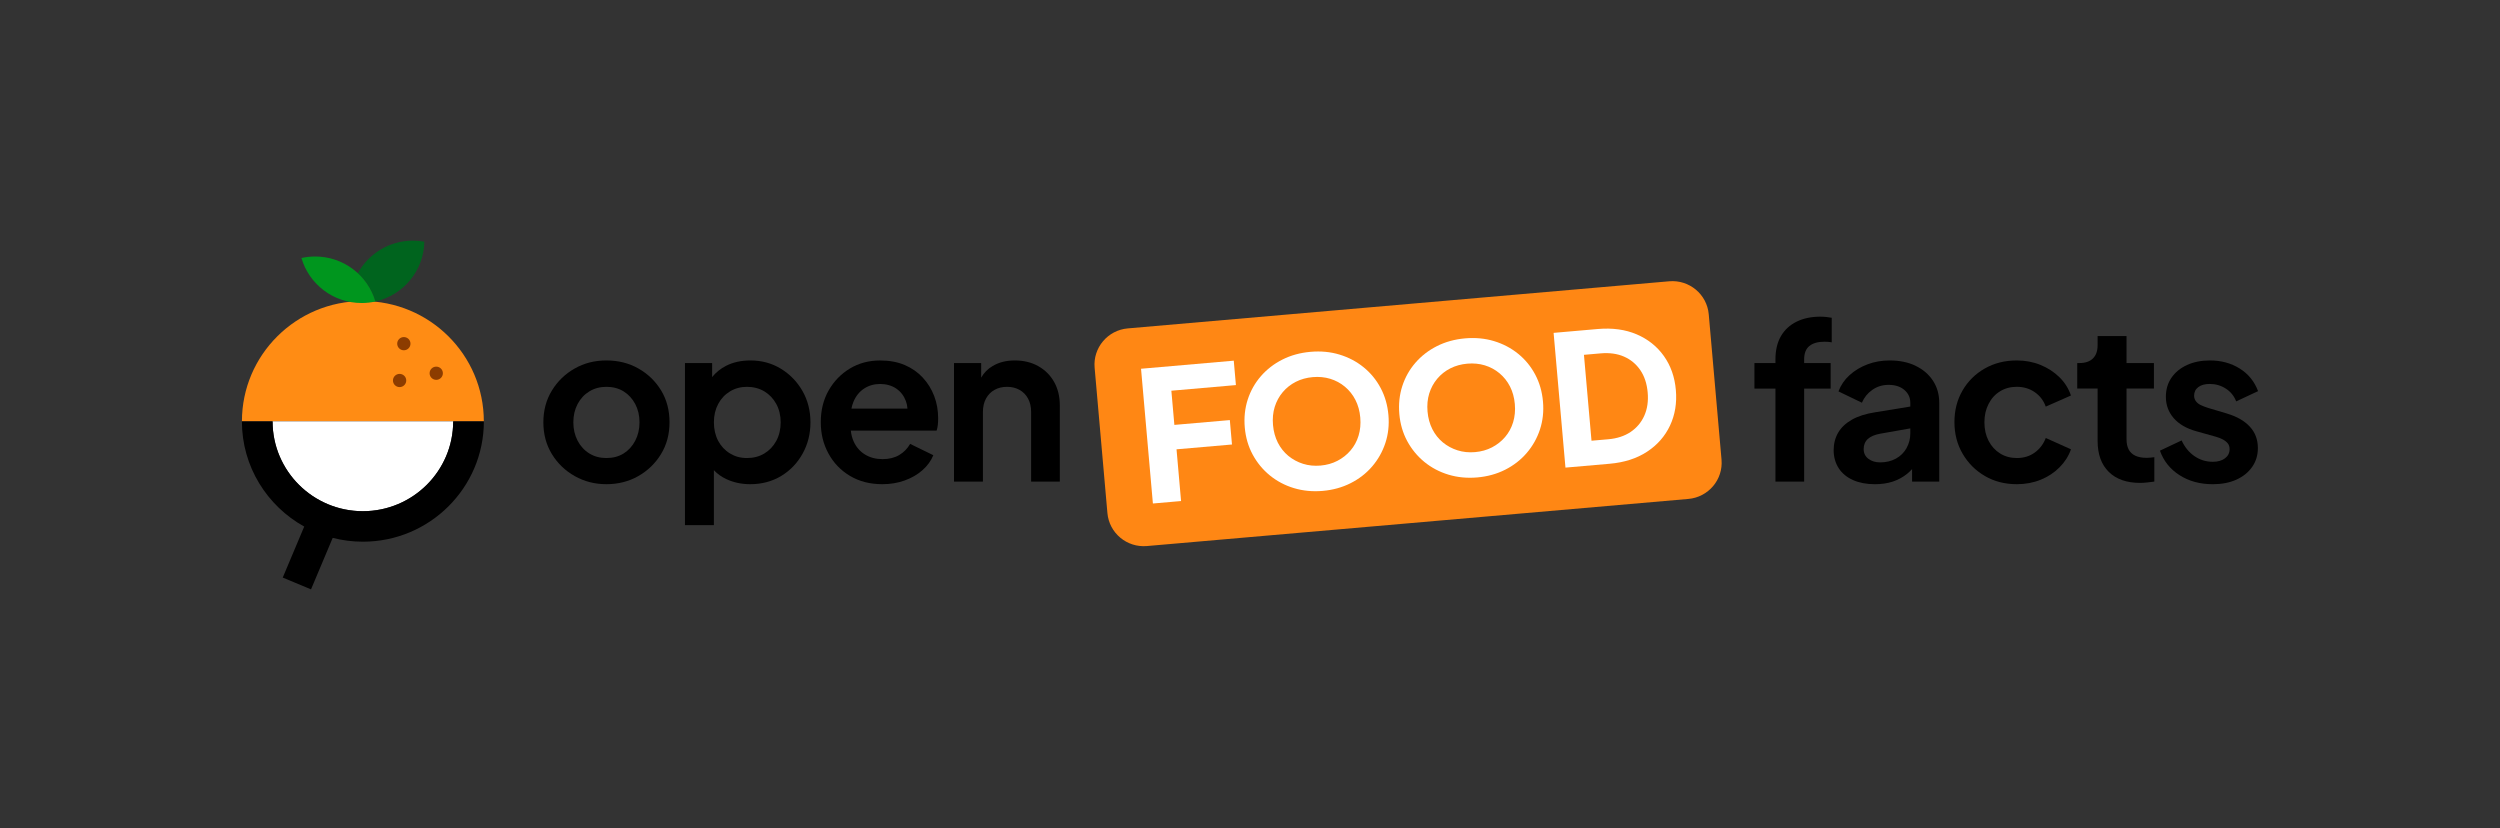 <svg xmlns="http://www.w3.org/2000/svg" width="338" height="112" fill="none" viewBox="0 0 338 112"><rect x="0" y="0" width="338" height="112" fill="#333333" stroke="none"/><path fill="#FF8714" d="M225.676 38.03L152.479 44.399C149.764 44.636 147.756 47.016 147.993 49.717L149.722 69.364C149.959 72.064 152.352 74.062 155.067 73.825L228.264 67.456C230.979 67.219 232.988 64.839 232.75 62.138L231.022 42.491C230.784 39.791 228.391 37.794 225.676 38.03Z"/><path fill="#fff" d="M155.871 68.07L154.268 49.855L166.805 48.763L167.095 52.063L158.368 52.824L158.775 57.446L166.274 56.795L166.564 60.096L159.066 60.747L159.68 67.741L155.871 68.073V68.07Z"/><path fill="#fff" d="M178.834 66.369C177.458 66.489 176.16 66.362 174.938 65.994C173.716 65.625 172.631 65.047 171.676 64.27C170.724 63.49 169.953 62.553 169.359 61.454C168.768 60.355 168.411 59.14 168.294 57.801C168.177 56.467 168.311 55.205 168.691 54.022C169.075 52.84 169.666 51.788 170.471 50.861C171.272 49.938 172.243 49.187 173.382 48.613C174.52 48.038 175.786 47.69 177.178 47.567C178.57 47.444 179.879 47.567 181.101 47.939C182.323 48.311 183.408 48.879 184.359 49.652C185.311 50.423 186.079 51.359 186.663 52.458C187.247 53.557 187.598 54.776 187.715 56.111C187.832 57.449 187.695 58.708 187.304 59.89C186.913 61.072 186.316 62.132 185.515 63.065C184.713 63.998 183.742 64.752 182.603 65.326C181.465 65.901 180.206 66.249 178.831 66.369H178.834ZM178.533 62.945C179.368 62.872 180.129 62.66 180.817 62.304C181.505 61.949 182.096 61.484 182.59 60.906C183.084 60.328 183.448 59.661 183.678 58.904C183.909 58.144 183.985 57.327 183.909 56.443C183.832 55.563 183.612 54.773 183.254 54.072C182.897 53.371 182.423 52.777 181.835 52.286C181.248 51.794 180.583 51.439 179.846 51.213C179.108 50.99 178.32 50.914 177.485 50.987C176.65 51.06 175.889 51.269 175.202 51.618C174.514 51.967 173.923 52.432 173.429 53.016C172.935 53.601 172.574 54.268 172.34 55.019C172.11 55.769 172.033 56.586 172.11 57.466C172.187 58.346 172.407 59.14 172.764 59.847C173.125 60.554 173.599 61.149 174.183 61.634C174.771 62.115 175.435 62.474 176.173 62.706C176.911 62.939 177.699 63.018 178.533 62.945Z"/><path fill="#fff" d="M199.73 64.549C198.355 64.669 197.056 64.543 195.834 64.174C194.612 63.805 193.527 63.228 192.572 62.451C191.621 61.67 190.85 60.734 190.255 59.635C189.664 58.535 189.307 57.32 189.19 55.982C189.074 54.647 189.207 53.385 189.588 52.203C189.972 51.02 190.563 49.968 191.367 49.041C192.168 48.118 193.14 47.368 194.278 46.793C195.417 46.219 196.682 45.87 198.074 45.747C199.467 45.627 200.775 45.747 201.997 46.119C203.219 46.491 204.304 47.059 205.256 47.833C206.207 48.603 206.975 49.539 207.56 50.639C208.144 51.738 208.494 52.956 208.611 54.291C208.728 55.63 208.591 56.888 208.201 58.07C207.81 59.256 207.212 60.312 206.411 61.245C205.61 62.178 204.638 62.932 203.5 63.507C202.361 64.081 201.103 64.43 199.727 64.549H199.73ZM199.43 61.126C200.265 61.053 201.026 60.84 201.714 60.485C202.401 60.129 202.992 59.664 203.486 59.087C203.981 58.509 204.344 57.841 204.575 57.084C204.805 56.324 204.882 55.507 204.805 54.623C204.728 53.743 204.508 52.953 204.151 52.252C203.794 51.552 203.319 50.957 202.732 50.466C202.144 49.974 201.48 49.619 200.742 49.393C200.004 49.171 199.216 49.094 198.382 49.167C197.547 49.24 196.782 49.45 196.095 49.798C195.407 50.147 194.816 50.612 194.322 51.196C193.828 51.781 193.467 52.448 193.233 53.199C193.003 53.949 192.926 54.766 193.003 55.646C193.08 56.526 193.3 57.32 193.657 58.027C194.018 58.735 194.492 59.329 195.076 59.814C195.664 60.295 196.328 60.654 197.066 60.886C197.804 61.119 198.592 61.199 199.427 61.126H199.43Z"/><path fill="#fff" d="M211.649 63.218L210.047 45.003L216.02 44.482C218.003 44.309 219.759 44.552 221.285 45.206C222.81 45.86 224.036 46.84 224.96 48.138C225.882 49.437 226.423 50.967 226.576 52.727C226.73 54.487 226.466 56.091 225.785 57.539C225.104 58.987 224.066 60.166 222.677 61.076C221.288 61.986 219.602 62.527 217.619 62.7L211.646 63.221L211.649 63.218ZM215.168 59.585L217.429 59.389C218.624 59.286 219.635 58.954 220.463 58.399C221.288 57.841 221.906 57.108 222.313 56.194C222.72 55.281 222.871 54.235 222.767 53.063C222.664 51.874 222.33 50.868 221.772 50.044C221.211 49.224 220.477 48.613 219.569 48.214C218.657 47.816 217.605 47.67 216.41 47.776L214.15 47.972L215.172 59.585H215.168Z"/><path fill="#000" d="M246.141 42.812C244.896 42.812 243.817 43.037 242.899 43.489C241.981 43.941 241.276 44.595 240.782 45.448C240.288 46.302 240.041 47.348 240.041 48.586V49.088H237.2V52.535H240.041V65.111H243.921V52.535H247.503V49.088H243.921V48.586C243.921 47.763 244.158 47.158 244.632 46.776C245.106 46.395 245.777 46.202 246.645 46.202C246.782 46.202 246.935 46.209 247.102 46.215C247.269 46.225 247.453 46.248 247.65 46.288V42.961C247.453 42.921 247.209 42.888 246.925 42.858C246.638 42.828 246.378 42.815 246.141 42.815V42.812Z"/><path fill="#000" d="M258.988 49.453C257.98 48.971 256.814 48.732 255.492 48.732C254.407 48.732 253.399 48.908 252.471 49.264C251.543 49.616 250.738 50.104 250.057 50.722C249.376 51.339 248.878 52.073 248.561 52.917L251.73 54.447C252.027 53.74 252.494 53.162 253.135 52.711C253.776 52.259 254.511 52.033 255.342 52.033C256.23 52.033 256.941 52.266 257.475 52.724C258.01 53.186 258.273 53.76 258.273 54.447V54.965L253.506 55.743C252.24 55.938 251.195 56.274 250.368 56.745C249.54 57.217 248.922 57.801 248.518 58.499C248.114 59.196 247.91 59.987 247.91 60.87C247.91 61.753 248.137 62.603 248.591 63.301C249.045 63.998 249.693 64.533 250.531 64.905C251.369 65.277 252.351 65.466 253.479 65.466C254.367 65.466 255.172 65.35 255.893 65.114C256.614 64.878 257.265 64.526 257.846 64.055C258.083 63.862 258.303 63.649 258.514 63.427V65.117H262.186V54.454C262.186 53.335 261.906 52.342 261.342 51.479C260.777 50.615 259.993 49.941 258.988 49.46V49.453ZM257.773 60.571C257.435 61.179 256.958 61.657 256.337 61.999C255.716 62.344 254.998 62.514 254.19 62.514C253.559 62.514 253.032 62.351 252.604 62.029C252.18 61.703 251.967 61.268 251.967 60.717C251.967 60.166 252.154 59.691 252.531 59.349C252.905 59.007 253.479 58.764 254.247 58.628L258.273 57.918V58.599C258.273 59.306 258.106 59.963 257.769 60.571H257.773Z"/><path fill="#000" d="M270.409 52.9C271.07 52.498 271.825 52.296 272.676 52.296C273.584 52.296 274.389 52.535 275.09 53.016C275.791 53.498 276.289 54.149 276.586 54.975L279.991 53.474C279.674 52.531 279.157 51.708 278.435 51.001C277.714 50.293 276.86 49.739 275.875 49.337C274.886 48.935 273.821 48.732 272.676 48.732C271.057 48.732 269.611 49.094 268.339 49.822C267.067 50.549 266.062 51.538 265.335 52.797C264.603 54.052 264.24 55.477 264.24 57.068C264.24 58.658 264.61 60.086 265.351 61.351C266.092 62.617 267.094 63.62 268.356 64.357C269.618 65.094 271.06 65.463 272.68 65.463C273.845 65.463 274.92 65.26 275.908 64.858C276.896 64.456 277.744 63.895 278.455 63.178C279.167 62.461 279.681 61.65 279.995 60.747L276.589 59.216C276.272 60.04 275.775 60.697 275.093 61.189C274.412 61.68 273.608 61.926 272.68 61.926C271.832 61.926 271.074 61.72 270.413 61.308C269.752 60.896 269.234 60.325 268.857 59.601C268.483 58.874 268.293 58.041 268.293 57.097C268.293 56.154 268.48 55.344 268.857 54.61C269.231 53.873 269.748 53.305 270.413 52.903L270.409 52.9Z"/><path fill="#000" d="M290.231 61.899C289.6 61.899 289.079 61.8 288.675 61.604C288.271 61.408 287.974 61.122 287.787 60.75C287.6 60.379 287.507 59.927 287.507 59.395V52.532H291.209V49.084H287.507V45.432H283.597V46.67C283.597 47.457 283.383 48.055 282.959 48.467C282.535 48.879 281.928 49.084 281.14 49.084H280.843V52.532H283.597V59.601C283.597 61.408 284.101 62.806 285.106 63.799C286.114 64.792 287.523 65.287 289.339 65.287C289.637 65.287 289.96 65.267 290.318 65.227C290.672 65.187 290.989 65.147 291.266 65.111V61.813C291.089 61.833 290.905 61.853 290.718 61.873C290.531 61.893 290.368 61.903 290.231 61.903V61.899Z"/><path fill="#000" d="M301.118 55.919L298.541 55.151C298.167 55.035 297.836 54.906 297.549 54.77C297.262 54.633 297.042 54.458 296.881 54.238C296.724 54.022 296.644 53.777 296.644 53.501C296.644 53.01 296.831 52.621 297.209 52.339C297.583 52.053 298.097 51.91 298.748 51.91C299.556 51.91 300.287 52.123 300.938 52.545C301.589 52.966 302.053 53.541 302.33 54.268L305.291 52.883C304.797 51.568 303.969 50.546 302.804 49.822C301.639 49.094 300.297 48.732 298.778 48.732C297.613 48.732 296.581 48.938 295.683 49.35C294.785 49.762 294.084 50.336 293.579 51.074C293.075 51.811 292.825 52.667 292.825 53.651C292.825 54.75 293.176 55.706 293.877 56.523C294.578 57.337 295.599 57.931 296.941 58.306L299.576 59.044C299.93 59.143 300.247 59.266 300.524 59.412C300.801 59.558 301.021 59.737 301.192 59.943C301.359 60.149 301.442 60.412 301.442 60.724C301.442 61.235 301.235 61.647 300.821 61.962C300.407 62.278 299.853 62.434 299.162 62.434C298.254 62.434 297.429 62.178 296.688 61.667C295.947 61.156 295.369 60.448 294.955 59.545L292.024 60.93C292.518 62.324 293.399 63.43 294.675 64.244C295.947 65.057 297.442 65.466 299.162 65.466C300.387 65.466 301.452 65.26 302.36 64.848C303.268 64.436 303.979 63.862 304.493 63.125C305.008 62.388 305.265 61.541 305.265 60.578C305.265 59.439 304.904 58.476 304.183 57.692C303.462 56.908 302.44 56.317 301.118 55.925V55.919Z"/><path fill="#000" d="M86.314 49.822C85.032 49.094 83.589 48.732 81.99 48.732C80.391 48.732 78.979 49.094 77.697 49.822C76.415 50.549 75.386 51.538 74.618 52.797C73.847 54.052 73.463 55.487 73.463 57.097C73.463 58.708 73.847 60.143 74.618 61.398C75.39 62.653 76.418 63.646 77.713 64.373C79.005 65.101 80.431 65.463 81.993 65.463C83.556 65.463 85.005 65.101 86.287 64.373C87.569 63.646 88.597 62.657 89.365 61.398C90.136 60.143 90.52 58.708 90.52 57.097C90.52 55.487 90.14 54.029 89.382 52.784C88.621 51.538 87.599 50.549 86.317 49.825L86.314 49.822ZM85.883 59.585C85.499 60.322 84.975 60.896 84.314 61.308C83.653 61.72 82.878 61.926 81.99 61.926C81.102 61.926 80.351 61.72 79.68 61.308C79.009 60.896 78.481 60.322 78.094 59.585C77.71 58.847 77.516 58.021 77.516 57.097C77.516 56.174 77.71 55.351 78.094 54.623C78.478 53.896 79.005 53.328 79.68 52.917C80.351 52.505 81.122 52.299 81.99 52.299C82.858 52.299 83.653 52.505 84.314 52.917C84.975 53.328 85.499 53.9 85.883 54.623C86.267 55.351 86.461 56.174 86.461 57.097C86.461 58.021 86.267 58.851 85.883 59.585Z"/><path fill="#000" d="M105.578 49.852C104.352 49.104 102.98 48.732 101.461 48.732C100.219 48.732 99.121 48.971 98.176 49.453C97.418 49.838 96.787 50.35 96.28 50.981V49.084H92.607V70.998H96.517V63.57C96.991 64.071 97.558 64.48 98.219 64.785C99.198 65.237 100.266 65.463 101.431 65.463C102.99 65.463 104.382 65.094 105.608 64.357C106.833 63.62 107.798 62.613 108.509 61.338C109.22 60.063 109.574 58.648 109.574 57.097C109.574 55.547 109.213 54.112 108.492 52.857C107.771 51.602 106.8 50.599 105.574 49.852H105.578ZM104.957 59.601C104.563 60.329 104.025 60.896 103.344 61.308C102.663 61.72 101.878 61.926 100.99 61.926C100.102 61.926 99.378 61.72 98.697 61.308C98.016 60.896 97.481 60.325 97.097 59.601C96.714 58.874 96.52 58.041 96.52 57.097C96.52 56.154 96.714 55.351 97.097 54.623C97.481 53.896 98.016 53.328 98.697 52.917C99.378 52.505 100.142 52.299 100.99 52.299C101.838 52.299 102.663 52.505 103.344 52.917C104.025 53.328 104.563 53.9 104.957 54.623C105.351 55.351 105.548 56.174 105.548 57.097C105.548 58.021 105.351 58.874 104.957 59.601Z"/><path fill="#000" d="M124.768 51.06C124.097 50.333 123.282 49.765 122.324 49.353C121.366 48.942 120.258 48.736 118.992 48.736C117.473 48.736 116.111 49.098 114.906 49.825C113.701 50.552 112.746 51.539 112.035 52.784C111.323 54.032 110.97 55.46 110.97 57.068C110.97 58.675 111.313 60.033 112.005 61.308C112.696 62.584 113.667 63.596 114.922 64.344C116.174 65.091 117.633 65.463 119.289 65.463C120.374 65.463 121.383 65.297 122.311 64.961C123.239 64.629 124.037 64.168 124.708 63.576C125.379 62.989 125.873 62.311 126.187 61.544L123.049 60.013C122.695 60.641 122.204 61.142 121.583 61.514C120.962 61.886 120.208 62.075 119.316 62.075C118.425 62.075 117.643 61.87 116.962 61.458C116.281 61.046 115.767 60.462 115.423 59.704C115.216 59.249 115.086 58.755 115.033 58.217H126.631C126.711 57.981 126.765 57.722 126.795 57.436C126.825 57.151 126.838 56.862 126.838 56.566C126.838 55.487 126.661 54.481 126.304 53.548C125.95 52.614 125.436 51.784 124.765 51.06H124.768ZM115.113 55.241C115.18 54.903 115.273 54.59 115.397 54.298C115.724 53.531 116.201 52.943 116.832 52.532C117.463 52.12 118.184 51.914 118.992 51.914C119.8 51.914 120.565 52.12 121.169 52.532C121.77 52.943 122.204 53.505 122.471 54.212C122.591 54.534 122.665 54.879 122.688 55.241H115.109H115.113Z"/><path fill="#000" d="M140.37 49.499C139.451 48.988 138.4 48.732 137.215 48.732C136.029 48.732 135.068 48.981 134.21 49.483C133.545 49.868 133.031 50.396 132.654 51.057V49.088H128.981V65.111H132.891V55.716C132.891 55.009 133.028 54.401 133.305 53.89C133.582 53.378 133.966 52.986 134.46 52.711C134.954 52.435 135.515 52.299 136.149 52.299C136.784 52.299 137.345 52.435 137.839 52.711C138.333 52.986 138.717 53.378 138.994 53.89C139.271 54.401 139.408 55.009 139.408 55.716V65.111H143.287V54.803C143.287 53.604 143.03 52.548 142.516 51.638C142.002 50.725 141.288 50.014 140.37 49.503V49.499Z"/><path fill="#FF8C14" d="M32.709 56.968C32.709 47.985 40.03 40.703 49.061 40.703C58.092 40.703 65.414 47.985 65.414 56.968H32.709Z"/><path fill="#fff" d="M61.271 56.968C61.271 63.676 55.805 69.112 49.061 69.112C42.317 69.112 36.852 63.676 36.852 56.968H61.267H61.271Z"/><path fill="#8C3C00" d="M54.6 47.358C55.096 47.358 55.498 46.958 55.498 46.464C55.498 45.971 55.096 45.571 54.6 45.571C54.104 45.571 53.702 45.971 53.702 46.464C53.702 46.958 54.104 47.358 54.6 47.358Z"/><path fill="#8C3C00" d="M58.98 51.356C59.476 51.356 59.878 50.956 59.878 50.463C59.878 49.969 59.476 49.569 58.98 49.569C58.484 49.569 58.082 49.969 58.082 50.463C58.082 50.956 58.484 51.356 58.98 51.356Z"/><path fill="#8C3C00" d="M54.026 52.336C54.522 52.336 54.924 51.936 54.924 51.442C54.924 50.949 54.522 50.549 54.026 50.549C53.53 50.549 53.128 50.949 53.128 51.442C53.128 51.936 53.53 52.336 54.026 52.336Z"/><path fill="#000" d="M41.132 71.188L38.227 78.088L42.05 79.682L44.981 72.722C46.287 73.057 47.656 73.237 49.065 73.237C58.082 73.237 65.417 65.941 65.417 56.971H61.271C61.271 63.666 55.795 69.115 49.061 69.115C42.327 69.115 36.852 63.669 36.852 56.971H32.705C32.705 63.078 36.111 68.408 41.129 71.191L41.132 71.188Z"/><path fill="#00641E" d="M55.825 32.534C52.61 32.534 49.816 34.317 48.377 36.94C49.485 37.963 50.317 39.275 50.751 40.759C54.493 39.922 57.301 36.635 57.368 32.676C56.867 32.584 56.353 32.534 55.825 32.534Z"/><path fill="#00961E" d="M42.608 34.679C41.97 34.679 41.352 34.752 40.755 34.882C41.78 38.398 45.038 40.968 48.901 40.968C49.539 40.968 50.156 40.895 50.754 40.766C49.729 37.249 46.47 34.679 42.608 34.679Z"/></svg>